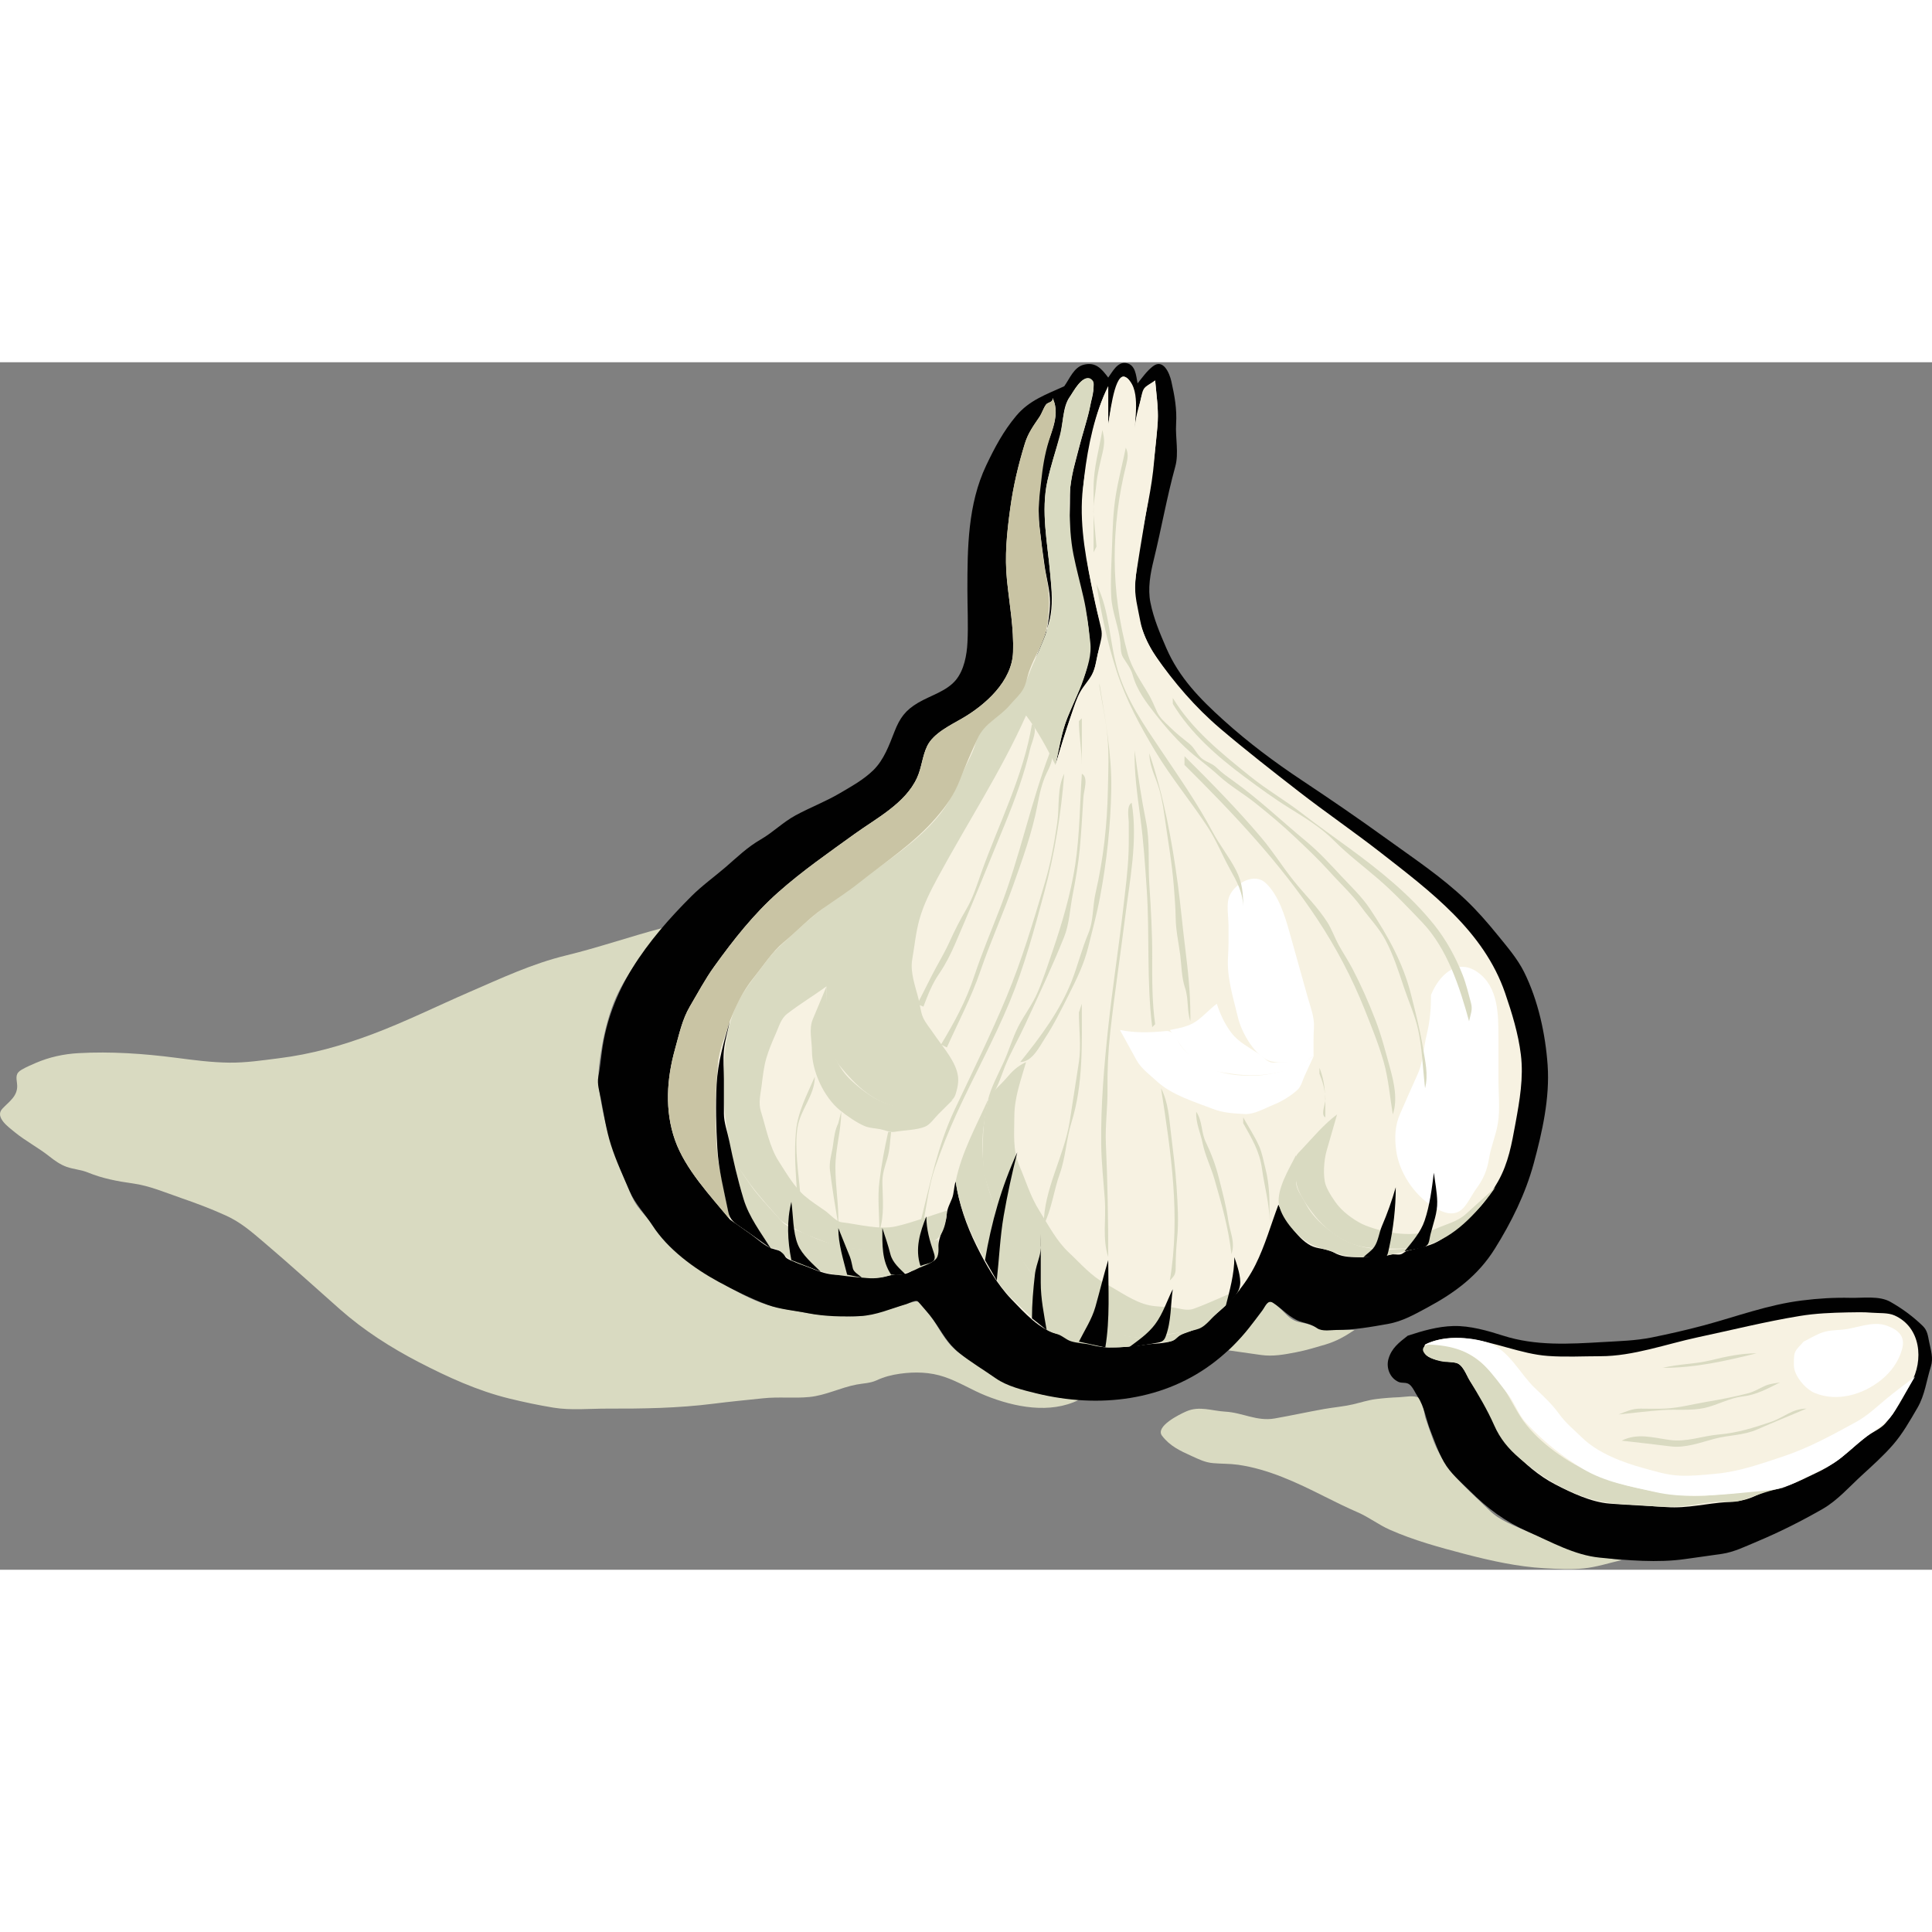 <?xml version="1.0" encoding="UTF-8"?>
<svg xmlns="http://www.w3.org/2000/svg" xmlns:xlink="http://www.w3.org/1999/xlink" width="200px" height="200px" viewBox="0 0 200 125" version="1.1">
<rect x="0" y="0" width="200" height="125" fill="#808080" stroke="none"/>
<g id="surface1">
<path style=" stroke:none;fill-rule:evenodd;fill:rgb(85.098%,85.49%,75.686%);fill-opacity:1;" d="M 111.688 107.418 C 110.043 107.234 108.406 106.992 106.805 106.586 C 105.059 106.141 103.723 105.512 102.262 104.484 C 101.047 103.629 99.699 103.055 98.629 101.988 C 97.473 100.844 96.918 99.305 95.828 98.129 C 95.605 97.887 95.18 97.145 94.773 97.227 C 94.086 97.363 93.402 97.625 92.727 97.824 C 91.125 98.289 89.621 98.859 87.93 98.766 C 86.391 98.676 84.852 98.656 83.332 98.383 C 81.664 98.086 79.766 97.809 78.207 97.133 C 75.223 95.836 72.652 94.031 70.059 92.098 C 68.898 91.234 68.27 90.246 67.414 89.113 C 66.965 88.523 66.445 87.988 66.008 87.391 C 65.461 86.645 65.16 85.758 64.801 84.91 C 63.438 81.695 62.426 78.551 61.996 75.062 C 61.832 73.695 62.094 72.105 62.324 70.754 C 62.605 69.129 63.109 67.211 63.789 65.707 C 64.957 63.129 66.863 60.82 68.562 58.57 C 65.211 59.457 61.93 60.598 58.566 61.414 C 55.086 62.262 51.883 63.77 48.605 65.188 C 45.25 66.645 41.941 68.285 38.516 69.57 C 35.355 70.754 32.238 71.633 28.871 72.051 C 27.164 72.266 25.465 72.523 23.738 72.504 C 21.895 72.484 20.066 72.242 18.238 72.004 C 14.898 71.57 11.473 71.332 8.098 71.523 C 6.578 71.609 5.102 71.934 3.703 72.535 C 3.219 72.746 2.711 72.961 2.254 73.227 C 1.578 73.613 1.688 74.016 1.766 74.707 C 1.906 75.949 0.949 76.512 0.238 77.281 C -0.562 78.148 0.871 79.168 1.52 79.699 C 2.66 80.629 3.98 81.309 5.133 82.227 C 5.676 82.656 6.246 83.062 6.91 83.297 C 7.648 83.555 8.395 83.582 9.137 83.891 C 10.594 84.492 12.188 84.793 13.746 85.008 C 15.477 85.246 17.098 85.949 18.742 86.516 C 20.312 87.055 21.871 87.645 23.383 88.332 C 24.941 89.039 26.039 90.016 27.328 91.109 C 30 93.379 32.578 95.73 35.207 98.051 C 37.672 100.227 40.461 102.008 43.379 103.52 C 46.348 105.055 49.434 106.469 52.695 107.27 C 54.207 107.641 55.762 107.969 57.293 108.219 C 59.09 108.516 61.02 108.316 62.832 108.32 C 66.543 108.332 70.168 108.277 73.855 107.812 C 75.566 107.594 77.285 107.43 79.004 107.25 C 80.602 107.078 82.199 107.273 83.789 107.117 C 85.461 106.953 87.012 106.145 88.656 105.832 C 89.352 105.699 90.082 105.695 90.734 105.395 C 91.527 105.027 92.301 104.828 93.168 104.707 C 94.723 104.492 96.285 104.531 97.777 105.039 C 99.262 105.543 100.59 106.391 102.039 106.973 C 105.031 108.172 108.695 108.898 111.684 107.414 "/>
<path style=" stroke:none;fill-rule:evenodd;fill:rgb(85.098%,85.49%,75.686%);fill-opacity:1;" d="M 140.234 100.18 C 139.398 100.18 138.555 100.148 137.719 100.191 C 136.887 100.238 136.48 100.004 135.75 99.688 C 135.191 99.441 134.547 99.457 134 99.203 C 133.453 98.953 133.062 98.473 132.641 98.066 C 132.348 97.793 132.043 97.512 131.699 97.305 C 131.199 97 130.832 97.953 130.578 98.285 C 129.516 99.695 128.43 101.047 127.176 102.289 C 128.297 102.449 129.418 102.609 130.535 102.766 C 131.789 102.945 132.965 102.719 134.195 102.48 C 135.215 102.285 136.203 101.977 137.199 101.688 C 138.375 101.332 139.199 100.855 140.23 100.172 "/>
<path style=" stroke:none;fill-rule:evenodd;fill:rgb(0.392%,0.392%,0.392%);fill-opacity:1;" d="M 110.168 2.488 C 110.723 1.719 111.164 0.508 112.191 0.254 C 113.438 -0.055 114.039 0.68 114.723 1.586 C 115.156 1.008 115.66 -0.051 116.547 0.078 C 117.57 0.227 117.602 1.398 117.762 2.188 C 118.262 1.57 118.723 0.895 119.367 0.406 C 120.418 -0.387 121.062 1.102 121.258 1.98 C 121.598 3.492 121.844 4.832 121.75 6.387 C 121.664 7.816 122.047 9.395 121.668 10.785 C 120.789 13.977 120.227 17.219 119.438 20.438 C 119.086 21.875 118.797 23.414 119.094 24.887 C 119.43 26.543 120.066 28.039 120.73 29.574 C 122.055 32.641 124.219 34.852 126.672 37.062 C 129.227 39.371 131.941 41.398 134.812 43.305 C 137.727 45.242 140.598 47.207 143.434 49.254 C 146.289 51.32 149.191 53.234 151.754 55.672 C 152.922 56.785 153.98 58 154.996 59.25 C 155.988 60.477 157.066 61.707 157.773 63.125 C 159.227 66.051 159.984 69.539 160.211 72.773 C 160.445 76.164 159.656 79.676 158.77 82.941 C 157.914 86.09 156.465 89.012 154.738 91.777 C 153 94.559 150.609 96.324 147.746 97.863 C 146.418 98.578 145.176 99.289 143.672 99.555 C 141.902 99.867 140.188 100.176 138.387 100.176 C 137.773 100.176 136.859 100.363 136.336 99.988 C 135.797 99.602 135.312 99.527 134.684 99.328 C 133.484 98.945 132.809 98.023 131.793 97.371 C 131.215 97 131 97.73 130.672 98.16 C 130.211 98.773 129.754 99.391 129.277 99.992 C 128.27 101.258 127.129 102.387 125.859 103.387 C 120.582 107.539 113.758 108.316 107.309 106.746 C 105.914 106.406 104.254 106.008 103.07 105.176 C 101.82 104.297 100.465 103.5 99.281 102.539 C 98.062 101.551 97.527 100.418 96.652 99.176 C 96.176 98.496 95.582 97.879 95.047 97.242 C 94.836 96.988 94.07 97.43 93.832 97.5 C 92.23 97.965 90.703 98.668 89.012 98.742 C 87.258 98.82 85.336 98.785 83.613 98.438 C 82.25 98.16 80.75 98.059 79.441 97.57 C 77.746 96.934 75.996 96.066 74.406 95.203 C 71.844 93.812 69.133 91.82 67.551 89.371 C 66.77 88.16 65.762 87.152 65.184 85.816 C 64.504 84.234 63.773 82.676 63.25 81.035 C 62.754 79.48 62.516 77.859 62.207 76.262 C 62.062 75.516 61.793 74.723 61.941 73.957 C 62.113 73.094 62.195 72.207 62.312 71.332 C 62.727 68.23 63.828 65.344 65.484 62.684 C 67.156 59.992 69.312 57.535 71.555 55.297 C 72.676 54.176 73.949 53.27 75.148 52.238 C 76.355 51.191 77.371 50.195 78.766 49.391 C 80.027 48.66 81.059 47.609 82.348 46.91 C 83.84 46.098 85.422 45.5 86.891 44.641 C 88.105 43.926 89.398 43.219 90.41 42.227 C 91.52 41.137 92.047 39.625 92.605 38.215 C 93.156 36.816 93.727 36.027 95.039 35.25 C 96.309 34.5 97.984 34.062 98.945 32.902 C 99.805 31.863 100.09 30.297 100.152 28.984 C 100.242 27.184 100.145 25.355 100.145 23.551 C 100.145 19.207 100.188 14.699 102.082 10.699 C 102.961 8.848 103.875 7.121 105.203 5.543 C 106.555 3.93 108.285 3.344 110.168 2.484 "/>
<path style=" stroke:none;fill-rule:evenodd;fill:rgb(96.863%,94.902%,88.627%);fill-opacity:1;" d="M 75.547 88.723 C 73.527 86.273 70.941 83.543 69.875 80.52 C 68.797 77.465 69.02 74.172 69.875 71.117 C 70.301 69.602 70.613 68.047 71.422 66.676 C 72.242 65.289 73 63.855 73.941 62.551 C 75.93 59.785 78.023 57.121 80.594 54.844 C 83.059 52.66 85.777 50.777 88.441 48.852 C 90.707 47.215 93.707 45.68 94.926 43.035 C 95.418 41.969 95.473 40.77 95.992 39.711 C 96.637 38.402 98.395 37.574 99.609 36.867 C 102.043 35.453 104.77 33.004 104.871 30.016 C 104.957 27.535 104.508 25.129 104.254 22.656 C 103.992 20.117 104.227 17.738 104.57 15.223 C 104.887 12.883 105.402 10.66 106.098 8.402 C 106.43 7.332 106.977 6.586 107.598 5.672 C 107.867 5.27 108 4.789 108.273 4.398 C 108.48 4.102 109.043 4.188 108.953 3.695 C 109.949 5.672 108.438 7.777 108.09 9.715 C 107.648 12.16 107.352 14.762 107.633 17.238 C 107.785 18.543 107.953 19.848 108.145 21.148 C 108.324 22.355 108.707 23.633 108.699 24.855 C 108.691 25.895 108.516 27.035 108.305 28.051 C 108.102 29.043 107.504 29.902 107.129 30.832 C 107.664 29.512 108.258 28.203 108.617 26.82 C 109.039 25.195 108.867 23.629 108.723 21.98 C 108.445 18.75 107.727 15.402 108.453 12.195 C 108.789 10.707 109.258 9.246 109.703 7.789 C 110.102 6.488 109.938 4.668 110.758 3.555 C 111.164 3.004 111.945 1.434 112.738 1.738 C 113.637 2.082 112.977 3.852 112.84 4.535 C 112.547 6.023 112.043 7.453 111.684 8.926 C 111.332 10.379 110.777 11.957 110.777 13.457 C 110.777 15.047 110.676 16.676 110.789 18.258 C 110.906 19.84 111.422 21.453 111.773 22.996 C 112.457 25.996 113.332 29.164 112.359 32.168 C 111.844 33.766 111.141 35.238 110.508 36.785 C 109.875 38.328 109.633 40.066 109.258 41.688 C 109.77 39.988 110.266 38.281 110.867 36.613 C 111.133 35.883 111.387 35.109 111.758 34.426 C 112.129 33.742 112.672 33.16 113.023 32.465 C 113.375 31.777 113.461 30.93 113.637 30.184 C 113.777 29.574 114.098 28.934 114.129 28.305 C 114.16 27.562 113.781 26.652 113.617 25.93 C 113.391 24.918 113.168 23.902 112.953 22.883 C 112.23 19.473 111.648 15.777 112.199 12.309 C 112.723 9.035 113.215 5.488 114.723 2.492 L 114.723 6.41 C 114.84 5.949 115.289 1.379 116.328 1.484 C 117.191 1.574 117.477 3.387 117.527 4.008 C 117.613 5.113 117.457 6.211 117.457 7.316 C 117.457 6.141 117.738 5.094 118.062 3.977 C 118.195 3.52 118.199 2.871 118.59 2.547 C 118.895 2.289 119.266 2.125 119.582 1.887 C 119.719 3.5 119.969 5.062 119.82 6.684 C 119.66 8.465 119.449 10.25 119.195 12.02 C 118.707 15.387 118.09 18.746 117.582 22.109 C 117.191 24.695 118.07 28.215 119.586 30.367 C 121.578 33.188 123.695 35.684 126.332 37.93 C 128.992 40.191 131.742 42.336 134.5 44.477 C 137.273 46.629 140.164 48.605 142.93 50.762 C 148.102 54.797 153.605 58.895 155.809 65.301 C 156.516 67.363 157.172 69.5 157.438 71.668 C 157.734 74.059 157.312 76.434 156.883 78.781 C 156.492 80.91 156.16 82.875 155.082 84.793 C 154 86.715 152.793 88.105 151.027 89.418 C 150.277 89.977 149.598 90.613 148.77 91.059 C 147.848 91.551 146.746 91.703 145.738 91.953 C 145.441 92.027 145.262 92.293 144.984 92.352 C 144.637 92.426 144.297 92.285 143.949 92.387 C 142.805 92.73 141.656 92.641 140.461 92.641 C 139.629 92.641 138.812 92.586 138.082 92.16 C 137.305 91.711 136.434 91.836 135.68 91.438 C 134.195 90.648 133.059 88.648 132.34 87.215 C 131.555 89.293 130.965 91.434 129.969 93.426 C 128.914 95.531 127.43 97.227 125.645 98.75 C 124.871 99.414 124.312 99.914 123.34 100.25 C 123 100.367 122.652 100.469 122.324 100.613 C 121.965 100.773 121.754 101.125 121.395 101.277 C 120.613 101.605 119.406 101.566 118.562 101.703 C 117.305 101.914 116.035 101.988 114.758 101.988 C 113.641 101.988 112.625 101.387 111.504 101.387 C 110.648 101.387 110.352 100.766 109.559 100.602 C 107.645 100.211 106.031 98.371 104.715 97.012 C 103.203 95.445 102.027 93.363 101.066 91.422 C 100.031 89.332 99.262 87.094 98.93 84.801 C 98.738 85.371 98.77 86.008 98.555 86.562 C 98.316 87.164 98.062 87.566 98.004 88.223 C 97.898 89.473 97.129 90.41 97.121 91.695 C 97.113 93.273 96.016 93.066 94.957 93.73 C 94.25 94.172 93.812 94.504 92.949 94.43 C 92.285 94.375 91.746 94.668 91.105 94.734 C 89.695 94.883 88.383 94.383 87.004 94.461 C 85.43 94.555 84.129 93.828 82.684 93.258 C 82.367 93.137 81.457 92.922 81.285 92.578 C 80.93 91.879 80.535 91.98 79.848 91.719 C 79.098 91.434 78.387 90.738 77.734 90.277 C 76.992 89.758 76.262 89.238 75.531 88.723 "/>
<path style=" stroke:none;fill-rule:evenodd;fill:rgb(85.098%,85.49%,75.686%);fill-opacity:1;" d="M 154.812 85.406 C 153.184 87.672 150.98 90.242 148.254 91.223 C 146.812 91.742 145.266 91.77 143.754 91.754 C 142.098 91.738 140.625 91.695 139.133 90.895 C 137.855 90.211 136.754 89.223 135.887 88.07 C 135.105 87.031 134.066 85.598 134.148 84.258 C 134.176 83.777 134.102 83.309 134.082 82.828 C 134.055 82.145 134.277 81.984 134.75 81.488 C 135.93 80.238 137.023 78.902 138.414 77.867 L 137.324 81.648 C 137.059 82.578 136.918 84.281 137.25 85.203 C 137.484 85.859 138.141 86.863 138.598 87.391 C 139.262 88.156 140.434 89 141.379 89.371 C 143.484 90.188 146.469 90.68 148.617 89.711 C 149.652 89.242 150.855 88.977 151.719 88.199 C 152.754 87.266 153.785 86.332 154.816 85.402 "/>
<path style=" stroke:none;fill-rule:evenodd;fill:rgb(85.098%,85.49%,75.686%);fill-opacity:1;" d="M 128.391 95.957 C 126.781 96.617 125.18 97.402 123.547 97.988 C 122.82 98.25 122 97.895 121.266 97.832 C 120.504 97.77 119.734 97.777 118.98 97.625 C 117.41 97.305 115.84 96.129 114.434 95.383 C 112.969 94.605 111.859 93.293 110.66 92.172 C 109.367 90.965 108.539 89.332 107.605 87.852 C 106.648 86.328 106.219 84.797 105.52 83.168 C 104.816 81.539 105.004 79.852 105.004 78.102 C 105.004 76.105 105.676 74.336 106.219 72.441 C 105.242 72.926 104.809 73.367 104.102 74.195 C 103.48 74.922 102.426 75.707 102.203 76.676 C 101.738 78.73 101.695 80.809 101.77 82.902 C 101.809 83.992 102.113 84.934 102.457 85.961 C 102.859 87.156 103.172 88.445 103.727 89.582 C 104.68 91.516 106.031 93.285 107.289 95.027 C 107.828 95.773 108.305 96.605 109.035 97.195 C 109.848 97.848 110.781 98.441 111.66 99.004 C 113.379 100.109 115.801 100.84 117.844 100.973 C 118.926 101.047 120.023 100.762 121.086 100.586 C 122.051 100.426 123.16 100.387 124.086 100.055 C 124.922 99.754 125.551 98.723 126.258 98.191 C 127.121 97.527 127.688 96.773 128.387 95.949 "/>
<path style=" stroke:none;fill-rule:evenodd;fill:rgb(85.098%,85.49%,75.686%);fill-opacity:1;" d="M 107.133 30.832 C 106.488 32.105 106.234 33.508 105.281 34.59 C 104.191 35.828 102.906 36.832 101.742 37.992 C 101.25 38.48 101.102 39.141 100.891 39.77 C 100.656 40.469 100.305 41.121 99.984 41.785 C 99.266 43.258 98.742 44.754 97.797 46.113 C 95.926 48.801 93.016 50.82 90.387 52.715 C 87.695 54.652 84.926 56.547 82.504 58.816 C 81.387 59.863 80.25 60.754 79.344 61.996 C 78.43 63.246 77.414 64.43 76.648 65.785 C 74.949 68.785 74.902 72.227 74.926 75.582 C 74.941 77.332 75.145 78.883 75.488 80.594 C 75.605 81.188 75.363 81.926 75.719 82.441 C 76.133 83.039 76.617 83.578 77.023 84.184 C 77.926 85.523 78.938 86.707 80.016 87.91 C 80.488 88.438 80.777 88.891 81.422 89.23 C 82.238 89.66 83.035 90.148 83.902 90.473 C 85.191 90.957 86.625 91.641 88.012 91.738 C 89.527 91.844 91.242 92.199 92.75 92.004 C 94.023 91.84 95.305 91.324 96.547 91 C 97.652 90.707 98.02 88.797 98.02 87.816 C 96.297 88.355 94.566 89.023 92.809 89.438 C 91.047 89.852 88.875 89.23 87.098 89.023 C 86.586 88.965 85.852 88.148 85.445 87.859 C 84.73 87.352 83.973 86.879 83.312 86.312 C 82.219 85.375 81.395 83.93 80.621 82.73 C 79.648 81.219 79.301 79.242 78.766 77.543 C 78.492 76.672 78.727 75.809 78.84 74.918 C 78.961 73.949 79.059 72.984 79.332 72.039 C 79.59 71.164 79.945 70.324 80.316 69.488 C 80.629 68.785 80.844 67.949 81.477 67.457 C 82.777 66.445 84.23 65.574 85.566 64.602 C 85.566 66.121 85.371 67.789 85.633 69.289 C 85.832 70.434 86.215 71.973 86.965 72.879 C 88.699 74.965 90.426 76.648 93.203 77.172 C 94.398 77.398 95.629 77.25 96.805 76.965 C 97.656 76.754 98.625 76.723 98.922 75.773 C 99.191 74.902 99.316 74.207 99.039 73.328 C 98.613 71.977 97.414 70.633 96.625 69.461 C 96.27 68.93 95.789 68.383 95.535 67.789 C 95.301 67.234 95.25 66.582 95.109 66 C 94.789 64.695 94.191 63.168 94.434 61.82 C 94.676 60.441 94.793 59.082 95.168 57.719 C 95.59 56.176 96.32 54.742 97.078 53.34 C 100.121 47.715 103.602 42.41 106.219 36.562 C 107.422 38.152 108.363 39.914 109.258 41.688 C 109.605 40.18 109.844 38.582 110.363 37.125 C 110.887 35.66 111.672 34.312 112.156 32.828 C 112.594 31.5 113.031 30.328 112.859 28.914 C 112.68 27.402 112.516 25.887 112.176 24.398 C 111.836 22.898 111.426 21.418 111.125 19.91 C 110.812 18.344 110.758 16.785 110.691 15.191 C 110.566 12.148 111.703 8.832 112.523 5.922 C 112.703 5.285 112.859 4.652 112.957 3.996 C 113.02 3.59 113.391 2.258 113.133 1.926 C 112.273 0.801 110.984 3.207 110.633 3.82 C 110.039 4.859 110.035 6.363 109.73 7.516 C 109.312 9.117 108.781 10.695 108.422 12.312 C 107.738 15.402 108.438 18.668 108.707 21.777 C 108.848 23.402 109.098 25.02 108.703 26.625 C 108.355 28.078 107.699 29.438 107.141 30.828 "/>
<path style=" stroke:none;fill-rule:evenodd;fill:rgb(100%,100%,100%);fill-opacity:1;" d="M 135.984 71.84 C 134.949 72.25 133.949 72.441 132.836 72.441 C 132.469 72.441 132.109 72.523 131.738 72.504 C 131.23 72.477 130.828 71.965 130.438 71.688 C 129.395 70.957 128.246 70.441 127.457 69.398 C 126.77 68.488 126.32 67.488 125.961 66.41 C 125.211 66.969 124.602 67.688 123.836 68.219 C 123.027 68.781 122.047 68.938 121.102 69.125 C 121.914 70.336 122.867 71.711 124.035 72.613 C 125.02 73.375 126.391 73.492 127.582 73.66 C 129.168 73.887 130.582 73.875 132.148 73.551 C 132.824 73.41 133.527 73.332 134.16 73.043 C 134.832 72.742 135.379 72.242 135.988 71.844 "/>
<path style=" stroke:none;fill-rule:evenodd;fill:rgb(85.098%,85.49%,75.686%);fill-opacity:1;" d="M 134.16 82.09 C 133.492 83.418 132.062 85.723 132.418 87.301 C 132.746 88.781 134.387 90.637 135.711 91.312 C 136.488 91.711 137.418 91.871 138.238 92.191 C 139.223 92.574 140.23 92.664 141.285 92.656 C 143.637 92.641 145.574 91.996 147.828 91.438 C 144.781 91.941 141.262 92.316 138.547 90.52 C 137.191 89.625 135.887 88.531 135.145 87.062 C 134.789 86.355 134.16 85.648 134.16 84.82 C 134.164 83.906 134.164 82.996 134.164 82.09 "/>
<path style=" stroke:none;fill-rule:evenodd;fill:rgb(85.098%,85.49%,75.686%);fill-opacity:1;" d="M 98.93 84.805 C 99.359 87.773 100.574 90.52 102.062 93.105 C 102.812 94.414 103.496 95.676 104.574 96.75 C 105.66 97.828 106.758 98.891 107.945 99.859 C 108.391 100.219 108.805 100.441 109.363 100.582 C 109.949 100.73 110.312 101.164 110.859 101.344 C 111.523 101.559 112.324 101.551 113.016 101.738 C 113.797 101.945 114.527 101.996 115.332 101.984 C 116.941 101.969 118.469 101.66 120.059 101.465 C 120.715 101.383 121.32 101.523 121.801 101.012 C 122.227 100.562 122.984 100.449 123.531 100.18 C 121.934 100.445 120.312 100.82 118.695 100.953 C 117.344 101.066 115.859 100.602 114.543 100.316 C 112.941 99.969 111.605 98.859 110.25 97.992 C 108.848 97.098 108.098 96.164 107.141 94.832 C 106.18 93.496 105.305 92.141 104.422 90.754 C 103.461 89.242 102.996 87.562 102.43 85.879 C 101.875 84.23 101.734 82.812 101.703 81.086 C 101.668 79.434 102.02 77.98 102.27 76.359 C 101.035 79.117 99.531 81.816 98.93 84.805 "/>
<path style=" stroke:none;fill-rule:evenodd;fill:rgb(85.098%,85.49%,75.686%);fill-opacity:1;" d="M 79.797 91.738 C 78.805 90.16 77.586 88.641 77.043 86.836 C 76.449 84.879 75.949 82.891 75.547 80.883 C 75.547 81.922 75.629 82.203 76.262 83.086 C 76.961 84.059 77.578 85.098 78.336 86.023 C 79.18 87.055 80.113 88.02 81 89.012 C 81.551 89.625 82.941 89.98 83.672 90.344 C 85.699 91.352 88.035 91.797 90.277 91.906 C 92.68 92.02 94.789 91.41 97.109 90.832 C 97.109 91.406 97.246 92.016 97.043 92.574 C 96.809 93.223 95.535 93.531 94.961 93.84 C 94.008 94.359 93.199 94.25 92.199 94.52 C 91.336 94.75 90.676 94.887 89.762 94.805 C 87.879 94.645 85.945 94.512 84.176 93.844 C 83.293 93.508 82.172 93.262 81.445 92.629 C 80.918 92.172 80.555 91.66 79.789 91.73 "/>
<path style=" stroke:none;fill-rule:evenodd;fill:rgb(78.824%,76.863%,64.314%);fill-opacity:1;" d="M 75.547 68.219 C 75.117 69.715 74.41 71.168 74.312 72.738 C 74.199 74.559 74 76.34 74.074 78.164 C 74.145 79.914 74.117 81.633 74.465 83.352 C 74.824 85.141 75.184 86.934 75.547 88.723 C 73.527 86.273 70.941 83.543 69.875 80.52 C 68.797 77.465 69.02 74.172 69.875 71.117 C 70.301 69.598 70.613 68.047 71.422 66.676 C 72.242 65.289 73 63.855 73.941 62.547 C 75.93 59.785 78.023 57.121 80.594 54.844 C 83.059 52.66 85.777 50.777 88.441 48.852 C 90.707 47.215 93.707 45.68 94.926 43.031 C 95.418 41.969 95.473 40.766 95.992 39.711 C 96.637 38.402 98.395 37.57 99.609 36.867 C 102.043 35.453 104.77 33.004 104.871 30.012 C 104.961 27.492 104.5 25.047 104.238 22.535 C 103.977 19.984 104.238 17.602 104.582 15.078 C 104.895 12.789 105.418 10.609 106.098 8.402 C 106.43 7.332 106.977 6.586 107.598 5.668 C 107.867 5.27 108 4.785 108.273 4.398 C 108.48 4.102 109.043 4.184 108.953 3.695 C 109.582 4.945 109.168 6.359 108.75 7.605 C 108.262 9.039 108.004 10.371 107.836 11.875 C 107.645 13.586 107.375 15.25 107.594 16.969 C 107.828 18.816 107.984 20.652 108.359 22.48 C 108.688 24.082 108.648 25.742 108.379 27.352 C 108.094 29.031 107.051 30.469 106.512 32.066 C 106.316 32.66 106.23 33.301 105.914 33.848 C 105.559 34.469 104.996 34.945 104.539 35.488 C 103.5 36.723 101.934 37.375 101.227 38.891 C 100.57 40.293 99.949 41.754 99.387 43.195 C 98.766 44.793 97.992 45.887 96.875 47.18 C 94.609 49.805 91.645 51.73 88.949 53.875 C 87.738 54.84 86.457 55.652 85.195 56.543 C 83.73 57.578 82.504 58.898 81.133 60.035 C 79.91 61.051 79 62.5 78.004 63.734 C 76.887 65.121 76.211 66.566 75.551 68.215 "/>
<path style=" stroke:none;fill-rule:evenodd;fill:rgb(85.098%,85.49%,75.686%);fill-opacity:1;" d="M 98.629 76.359 C 96.609 77.027 94.719 77.414 92.598 76.969 C 90.871 76.605 89.363 75.512 88.102 74.328 C 85.438 71.824 85.566 67.957 85.566 64.602 C 85.09 65.738 84.617 66.871 84.141 68.008 C 83.715 69.02 84.051 70.215 84.051 71.27 C 84.051 73.398 85.285 76.082 86.957 77.438 C 87.656 78.004 88.691 78.734 89.516 79.074 C 90.031 79.289 90.602 79.289 91.145 79.398 C 91.621 79.492 92.129 79.754 92.625 79.664 C 93.59 79.492 94.867 79.5 95.773 79.129 C 96.273 78.926 96.758 78.219 97.133 77.844 C 97.629 77.344 98.125 76.852 98.625 76.359 "/>
<path style=" stroke:none;fill-rule:evenodd;fill:rgb(100%,100%,100%);fill-opacity:1;" d="M 135.984 71.84 C 135.133 72.398 134.449 72.973 133.441 73.223 C 132.32 73.5 131.176 73.801 130.02 73.855 C 128.074 73.945 125.938 73.629 124.27 72.613 C 123.48 72.129 122.816 71.484 122.246 70.758 C 121.805 70.195 121.512 69.16 120.73 69.234 C 119.078 69.391 117.594 69.453 115.938 69.125 C 116.508 70.16 117.078 71.195 117.645 72.23 C 118.141 73.129 119.023 73.754 119.762 74.438 C 121.305 75.863 123.668 76.562 125.605 77.309 C 126.664 77.715 127.676 77.754 128.797 77.824 C 129.844 77.891 130.898 77.234 131.859 76.855 C 132.672 76.531 133.715 75.898 134.352 75.285 C 134.695 74.949 134.855 74.301 135.051 73.875 C 135.367 73.188 135.68 72.508 135.992 71.832 "/>
<path style=" stroke:none;fill-rule:evenodd;fill:rgb(96.863%,94.902%,88.627%);fill-opacity:1;" d="M 121.406 32.941 C 120.059 31.031 118.469 29.113 118.035 26.758 C 117.789 25.406 117.418 24.18 117.527 22.789 C 117.641 21.395 117.805 20.039 118.051 18.66 C 118.555 15.863 119.25 13.031 119.477 10.195 C 119.586 8.852 119.75 7.504 119.84 6.16 C 119.938 4.746 119.699 3.293 119.582 1.887 C 118.668 2.566 118.301 2.758 118.07 3.91 C 117.844 5.074 117.457 6.102 117.457 7.312 C 117.457 5.797 118.172 2.469 116.457 1.527 C 115.496 1 114.789 6.152 114.723 6.41 L 114.723 2.488 C 113.332 5.254 112.621 8.699 112.254 11.75 C 111.824 15.336 112.219 18.996 112.879 22.527 C 113.195 24.219 113.586 25.887 113.984 27.562 C 114.16 28.305 113.949 28.836 113.781 29.559 C 113.57 30.461 113.473 31.516 113.031 32.34 C 112.691 32.965 112.184 33.48 111.836 34.102 C 111.426 34.832 111.18 35.645 110.918 36.438 C 110.34 38.176 109.785 39.93 109.258 41.688 C 110.41 41.688 111.605 41.922 112.738 41.609 C 113.992 41.266 115.188 40.465 116.219 39.699 C 118.539 37.969 119.742 35.246 121.402 32.941 "/>
<path style=" stroke:none;fill-rule:evenodd;fill:rgb(100%,100%,100%);fill-opacity:1;" d="M 135.984 71.84 C 135.27 72.121 134.793 72.441 134 72.441 C 133.051 72.441 131.914 72.625 131.047 72.156 C 129.703 71.434 128.5 69.289 128.16 67.855 C 127.664 65.758 126.98 63.703 127.125 61.531 C 127.199 60.457 127.176 59.379 127.176 58.305 C 127.176 57.41 126.91 56.051 127.285 55.223 C 127.867 53.93 129.832 52.812 131.008 53.895 C 132.379 55.16 133.039 57.395 133.52 59.117 C 134.137 61.316 134.75 63.516 135.367 65.711 C 135.656 66.746 136.086 67.797 136.02 68.883 C 135.953 69.863 135.98 70.852 135.98 71.84 "/>
<path style=" stroke:none;fill-rule:evenodd;fill:rgb(100%,100%,100%);fill-opacity:1;" d="M 148.133 65.508 C 148.914 63.566 150.742 61.598 152.949 63.133 C 155.125 64.648 155.117 67.559 155.117 69.914 L 155.117 74.246 C 155.117 75.73 155.301 77.344 155.055 78.812 C 154.855 80.031 154.348 81.172 154.148 82.395 C 153.938 83.695 153.574 84.535 152.793 85.598 C 152.332 86.227 151.871 87.277 151.254 87.762 C 150.32 88.496 149.137 87.914 148.309 87.391 C 146.359 86.16 144.82 83.84 144.527 81.551 C 144.355 80.219 144.406 78.984 144.957 77.754 C 145.559 76.402 146.141 75.039 146.758 73.691 C 147.34 72.418 147.359 70.949 147.691 69.605 C 148.035 68.211 148.137 66.934 148.137 65.504 "/>
<path style=" stroke:none;fill-rule:evenodd;fill:rgb(85.098%,85.49%,75.686%);fill-opacity:1;" d="M 95.59 66.711 C 96.051 65.496 96.484 64.367 97.227 63.285 C 97.895 62.309 98.426 61.254 98.891 60.172 C 100.07 57.438 101.215 54.695 102.332 51.934 C 103.41 49.27 104.574 46.633 105.508 43.914 C 105.953 42.613 106.348 41.297 106.656 39.957 C 106.781 39.414 107.535 37.832 106.828 37.469 C 105.922 42.867 103.422 47.719 101.586 52.828 C 101.125 54.117 100.742 55.402 100.047 56.598 C 99.387 57.719 98.82 58.832 98.285 60.02 C 97.734 61.234 97.023 62.379 96.418 63.57 C 96.113 64.164 95.816 64.762 95.516 65.355 C 95.395 65.59 95.277 65.824 95.16 66.059 C 94.902 66.582 95.145 66.484 95.598 66.711 "/>
<path style=" stroke:none;fill-rule:evenodd;fill:rgb(85.098%,85.49%,75.686%);fill-opacity:1;" d="M 91.945 79.676 C 91.566 81.363 91.254 83.062 91.039 84.777 C 90.824 86.488 91.035 88.215 91.035 89.93 C 91.574 88.324 91.371 86.598 91.344 84.938 C 91.324 84.051 91.594 83.285 91.848 82.445 C 92.121 81.543 92.133 80.605 92.25 79.676 L 91.941 79.676 "/>
<path style=" stroke:none;fill-rule:evenodd;fill:rgb(85.098%,85.49%,75.686%);fill-opacity:1;" d="M 95.59 89.023 C 95.941 87.16 96.164 85.203 96.781 83.406 C 97.449 81.469 98.215 79.555 99.066 77.695 C 100.82 73.871 102.863 70.195 104.48 66.309 C 106.027 62.602 107.078 58.695 108.117 54.824 C 109.184 50.844 109.852 46.688 110.168 42.594 C 109.406 44.102 109.688 46.023 109.449 47.656 C 109.145 49.75 108.773 51.828 108.168 53.863 C 106.973 57.871 105.805 61.832 104.195 65.695 C 102.547 69.652 100.664 73.465 98.84 77.336 C 97.059 81.117 96.301 85.004 95.285 89.023 C 95.387 89.027 95.488 89.027 95.59 89.027 "/>
<path style=" stroke:none;fill-rule:evenodd;fill:rgb(85.098%,85.49%,75.686%);fill-opacity:1;" d="M 111.992 42.594 C 111.781 45.723 111.777 48.957 111.301 52.059 C 110.848 55 109.953 58.047 108.996 60.863 C 108.5 62.316 108.02 63.812 107.414 65.223 C 106.883 66.473 106.027 67.566 105.41 68.773 C 104.797 69.988 104.434 71.293 103.867 72.527 C 103.293 73.789 102.613 75.012 102.273 76.359 C 103.223 75.418 103.551 74.094 104.035 72.895 C 104.617 71.449 105.43 70.062 106.086 68.645 C 107.488 65.605 108.902 62.625 110.152 59.512 C 110.699 58.164 110.762 56.555 111.043 55.133 C 111.355 53.527 111.633 51.918 111.785 50.289 C 111.953 48.523 112.035 46.75 112.156 44.98 C 112.191 44.398 112.707 42.953 111.988 42.598 "/>
<path style=" stroke:none;fill-rule:evenodd;fill:rgb(85.098%,85.49%,75.686%);fill-opacity:1;" d="M 113.812 33.547 C 114.086 35.254 114.461 36.945 114.633 38.664 C 114.816 40.504 114.727 42.375 114.688 44.219 C 114.613 47.898 114.234 51.359 113.41 54.949 C 113.09 56.348 113.215 57.812 112.656 59.145 C 111.988 60.738 111.582 62.41 110.957 64.016 C 109.738 67.129 107.699 69.852 105.613 72.441 C 106.844 72.441 107.594 70.867 108.164 69.996 C 109.113 68.547 109.871 67.004 110.648 65.457 C 111.461 63.84 112.203 62.336 112.645 60.578 C 113.082 58.824 113.551 57.098 113.883 55.32 C 114.574 51.656 114.969 47.949 115.039 44.219 C 115.105 40.523 114.391 36.879 113.812 33.242 C 113.809 33.344 113.809 33.445 113.809 33.543 "/>
<path style=" stroke:none;fill-rule:evenodd;fill:rgb(85.098%,85.49%,75.686%);fill-opacity:1;" d="M 111.688 67.316 C 111.688 69.047 111.941 70.793 111.676 72.516 C 111.363 74.523 111.051 76.535 110.742 78.547 C 110.176 82.18 108.043 85.586 108.043 89.324 C 108.887 87.652 109.078 85.758 109.707 84.012 C 110.324 82.285 110.375 80.445 110.918 78.691 C 112.16 74.68 111.988 70.559 111.988 66.41 L 111.688 67.316 "/>
<path style=" stroke:none;fill-rule:evenodd;fill:rgb(85.098%,85.49%,75.686%);fill-opacity:1;" d="M 114.723 92.641 C 114.723 88.715 114.66 84.824 114.48 80.906 C 114.395 79.039 114.668 77.168 114.648 75.297 C 114.625 73.273 114.715 71.316 114.938 69.305 C 115.371 65.398 115.965 61.512 116.453 57.609 C 116.934 53.734 117.809 49.5 117.152 45.609 C 116.586 45.91 116.848 47.152 116.848 47.648 C 116.848 48.652 116.863 49.656 116.832 50.66 C 116.762 52.641 116.492 54.625 116.27 56.59 C 115.801 60.656 115.168 64.699 114.73 68.77 C 114.297 72.801 113.949 76.863 113.996 80.918 C 114.016 82.855 114.234 84.758 114.371 86.684 C 114.52 88.652 114.09 90.734 114.73 92.645 "/>
<path style=" stroke:none;fill-rule:evenodd;fill:rgb(85.098%,85.49%,75.686%);fill-opacity:1;" d="M 119.582 68.523 C 119.25 66.203 119.273 63.859 119.277 61.523 C 119.285 59.043 119.145 56.574 118.98 54.102 C 118.832 51.906 119.066 49.68 118.629 47.508 C 118.141 45.082 117.785 42.633 117.457 40.18 C 117.406 42.52 117.738 44.844 118.051 47.156 C 118.383 49.629 118.543 52.117 118.711 54.605 C 119.027 59.34 118.684 64.105 119.277 68.824 C 119.387 68.727 119.488 68.625 119.582 68.52 "/>
<path style=" stroke:none;fill-rule:evenodd;fill:rgb(85.098%,85.49%,75.686%);fill-opacity:1;" d="M 120.191 75.156 C 121.215 81.777 122.223 88.363 121.102 95.055 C 121.664 94.496 121.707 94.363 121.707 93.531 C 121.707 92.594 121.758 91.68 121.852 90.75 C 122.039 88.941 121.91 87.145 121.797 85.336 C 121.676 83.492 121.438 81.668 121.219 79.832 C 121.02 78.188 120.945 76.645 120.191 75.152 "/>
<path style=" stroke:none;fill-rule:evenodd;fill:rgb(85.098%,85.49%,75.686%);fill-opacity:1;" d="M 123.836 77.566 C 123.754 78.699 124.277 79.77 124.496 80.855 C 124.754 82.125 125.355 83.301 125.711 84.539 C 126.465 87.152 127.176 89.637 127.48 92.34 C 127.902 91.074 127.324 90.066 127.145 88.805 C 126.93 87.32 126.535 85.863 126.168 84.41 C 125.844 83.133 125.406 81.945 124.836 80.758 C 124.312 79.68 124.512 78.594 123.828 77.574 "/>
<path style=" stroke:none;fill-rule:evenodd;fill:rgb(85.098%,85.49%,75.686%);fill-opacity:1;" d="M 123.227 67.617 C 123.227 65.324 122.992 63.043 122.707 60.77 C 122.426 58.547 122.234 56.328 121.938 54.105 C 121.312 49.445 120.477 44.953 118.977 40.48 C 118.977 41.484 119.371 42.438 119.723 43.359 C 120.148 44.484 120.363 45.621 120.527 46.809 C 120.867 49.293 121.32 51.762 121.516 54.266 C 121.602 55.363 121.688 56.461 121.707 57.559 C 121.727 58.867 122.016 60.102 122.18 61.391 C 122.32 62.52 122.312 63.691 122.68 64.781 C 123.055 65.895 122.855 67.105 123.227 68.219 C 123.23 68.023 123.23 67.82 123.23 67.621 "/>
<path style=" stroke:none;fill-rule:evenodd;fill:rgb(85.098%,85.49%,75.686%);fill-opacity:1;" d="M 113.508 22.992 C 114.027 26.086 114.621 29.016 115.602 32.004 C 116.578 34.984 118.008 37.629 119.621 40.312 C 121.27 43.059 123.316 45.5 125.059 48.18 C 125.945 49.543 126.531 51.043 127.316 52.457 C 128.039 53.754 128.695 54.934 128.695 56.461 C 128.695 54.988 128.621 53.875 127.934 52.547 C 127.223 51.172 126.25 49.977 125.527 48.617 C 123.961 45.664 122.027 42.914 120.164 40.137 C 118.383 37.484 116.641 34.992 115.711 31.902 C 114.828 28.973 114.906 25.762 113.512 22.996 "/>
<path style=" stroke:none;fill-rule:evenodd;fill:rgb(85.098%,85.49%,75.686%);fill-opacity:1;" d="M 128.695 78.773 C 129.578 80.352 130.391 81.668 130.637 83.473 C 130.891 85.336 131.426 87.125 131.426 89.023 C 131.426 87.109 131.477 85.293 130.988 83.426 C 130.789 82.664 130.664 81.871 130.344 81.148 C 129.887 80.121 129.242 79.148 128.695 78.172 L 128.695 78.773 "/>
<path style=" stroke:none;fill-rule:evenodd;fill:rgb(85.098%,85.49%,75.686%);fill-opacity:1;" d="M 136.59 73.648 C 136.941 74.52 137.145 75.273 137.211 76.211 C 137.246 76.723 136.66 77.895 137.199 78.172 C 137.199 76.348 137.281 74.758 136.59 73.043 L 136.59 73.648 "/>
<path style=" stroke:none;fill-rule:evenodd;fill:rgb(85.098%,85.49%,75.686%);fill-opacity:1;" d="M 122.621 41.688 C 127.598 46.629 132.469 51.762 136.348 57.621 C 138.309 60.586 139.961 63.719 141.277 67.02 C 141.98 68.785 142.719 70.594 143.238 72.426 C 143.742 74.203 143.879 76.051 144.184 77.867 C 144.703 76.316 144.312 74.59 143.895 73.059 C 143.434 71.383 143 69.672 142.371 68.051 C 141.68 66.262 140.891 64.469 140 62.77 C 139.562 61.934 139.035 61.152 138.582 60.328 C 138.156 59.551 137.871 58.703 137.395 57.953 C 136.406 56.402 135.027 55.066 133.883 53.629 C 132.734 52.18 131.758 50.617 130.562 49.203 C 128.078 46.266 125.352 43.492 122.621 40.781 C 122.617 41.082 122.617 41.383 122.617 41.684 "/>
<path style=" stroke:none;fill-rule:evenodd;fill:rgb(85.098%,85.49%,75.686%);fill-opacity:1;" d="M 116.547 8.82 C 116.219 10.438 115.797 12.035 115.523 13.66 C 115.219 15.473 115.18 17.324 115.113 19.16 C 115.055 20.863 114.941 22.605 115.039 24.309 C 115.129 25.91 115.816 27.406 115.973 28.988 C 116.027 29.492 115.988 30.109 116.262 30.559 C 116.625 31.16 117.062 31.672 117.25 32.359 C 117.688 33.957 118.641 35.199 119.66 36.5 C 120.586 37.684 121.578 38.824 122.676 39.859 C 123.789 40.91 125.055 41.766 126.172 42.801 C 127.309 43.848 128.754 44.672 129.969 45.648 C 131.379 46.777 132.758 47.926 134.07 49.172 C 135.277 50.312 136.5 51.469 137.613 52.703 C 138.695 53.914 139.996 55.105 140.941 56.418 C 141.766 57.562 142.777 58.582 143.438 59.84 C 144.23 61.344 144.793 63.086 145.328 64.695 C 145.816 66.156 146.473 67.594 146.805 69.098 C 147.207 70.918 147.27 72.859 147.473 74.711 C 147.492 74.859 147.508 75.004 147.523 75.152 C 147.887 73.711 147.527 72.32 147.289 70.891 C 146.984 69.031 146.516 67.227 146.055 65.402 C 145.242 62.18 143.66 59.363 141.832 56.605 C 140.98 55.324 139.867 54.289 138.824 53.168 C 137.664 51.922 136.508 50.664 135.191 49.574 C 132.695 47.512 130.352 45.266 127.707 43.367 C 127.09 42.922 126.488 42.512 125.945 41.973 C 125.496 41.527 124.973 41.43 124.48 41.07 C 123.926 40.668 123.676 39.934 123.129 39.5 C 122.41 38.926 121.719 38.383 121.066 37.73 C 120.578 37.25 120.062 36.824 119.773 36.195 C 119.504 35.605 119.273 35.016 118.949 34.449 C 118.121 33.008 117.176 31.758 116.73 30.137 C 114.957 23.703 114.977 17.016 116.602 10.551 C 116.746 9.945 116.832 9.418 116.535 8.832 "/>
<path style=" stroke:none;fill-rule:evenodd;fill:rgb(85.098%,85.49%,75.686%);fill-opacity:1;" d="M 121.406 35.355 C 123.262 38.43 126.012 40.816 128.871 42.945 C 130.371 44.059 131.887 45.168 133.473 46.152 C 135.109 47.168 136.738 48.148 138.102 49.523 C 139.527 50.957 141.086 52.125 142.613 53.438 C 144.234 54.828 145.758 56.441 147.23 57.984 C 149.828 60.707 151.105 64.68 152.078 68.219 C 152.219 67.523 152.477 67.047 152.277 66.332 C 152.012 65.363 151.785 64.375 151.418 63.438 C 150.699 61.605 149.723 59.816 148.492 58.27 C 145.996 55.141 142.832 52.605 139.609 50.254 C 138.004 49.078 136.375 47.93 134.797 46.707 C 133.055 45.359 131.133 44.254 129.422 42.871 C 126.469 40.496 123.383 38.023 121.406 34.75 C 121.41 34.953 121.41 35.152 121.41 35.355 "/>
<path style=" stroke:none;fill-rule:evenodd;fill:rgb(85.098%,85.49%,75.686%);fill-opacity:1;" d="M 108.648 40.48 C 106.68 45.695 105.574 51.191 103.57 56.391 C 102.652 58.77 101.664 61.105 100.859 63.527 C 100.008 66.105 98.812 68.312 97.41 70.633 L 98.02 70.934 C 99.203 68.289 100.539 65.793 101.48 63.047 C 102.508 60.055 103.809 57.176 104.867 54.199 C 105.836 51.484 106.859 48.672 107.395 45.836 C 107.613 44.691 107.848 43.582 108.352 42.523 C 108.539 42.129 109.289 40.797 108.656 40.48 "/>
<path style=" stroke:none;fill-rule:evenodd;fill:rgb(85.098%,85.49%,75.686%);fill-opacity:1;" d="M 86.781 78.773 C 86.434 79.465 86.34 80.234 86.242 80.992 C 86.133 81.855 85.805 82.758 85.914 83.633 C 86.152 85.539 86.465 87.434 86.781 89.324 C 86.848 87.32 86.48 85.332 86.48 83.332 C 86.48 81.391 87.086 79.508 87.086 77.566 C 86.98 77.973 86.879 78.375 86.777 78.777 "/>
<path style=" stroke:none;fill-rule:evenodd;fill:rgb(85.098%,85.49%,75.686%);fill-opacity:1;" d="M 82.836 86.008 C 82.656 83.863 82.242 81.406 82.551 79.266 C 82.82 77.395 84.352 75.906 84.352 73.949 C 83.566 75.773 82.605 77.547 82.406 79.543 C 82.18 81.805 82.391 84.051 82.531 86.312 C 82.641 86.219 82.742 86.117 82.836 86.008 "/>
<path style=" stroke:none;fill-rule:evenodd;fill:rgb(85.098%,85.49%,75.686%);fill-opacity:1;" d="M 111.688 37.164 C 111.688 38.676 111.992 40.172 111.992 41.688 L 111.992 36.863 C 111.875 36.953 111.777 37.051 111.688 37.16 "/>
<path style=" stroke:none;fill-rule:evenodd;fill:rgb(85.098%,85.49%,75.686%);fill-opacity:1;" d="M 113.508 19.074 C 113.41 17.992 113.312 16.91 113.211 15.828 C 113.117 14.781 113.391 13.742 113.484 12.707 C 113.586 11.586 113.879 10.469 114.133 9.375 C 114.352 8.414 114.355 7.953 114.117 7.012 C 113.781 9.012 113.207 10.926 113.207 12.973 L 113.207 19.676 C 113.309 19.477 113.406 19.273 113.508 19.074 "/>
<path style=" stroke:none;fill-rule:evenodd;fill:rgb(0.392%,0.392%,0.392%);fill-opacity:1;" d="M 145.398 92.039 C 146.191 91.055 147.066 90.07 147.477 88.855 C 148.008 87.281 148.227 85.539 148.434 83.898 C 148.559 84.895 148.758 85.883 148.781 86.887 C 148.805 88.07 148.379 89.105 148.094 90.238 C 147.895 91.043 148.016 91.465 147.184 91.676 C 146.59 91.82 145.984 91.887 145.398 92.035 "/>
<path style=" stroke:none;fill-rule:evenodd;fill:rgb(0.392%,0.392%,0.392%);fill-opacity:1;" d="M 141.145 92.641 C 141.512 92.277 141.98 92 142.273 91.562 C 142.68 90.965 142.766 90.098 143.051 89.434 C 143.617 88.121 144.094 86.777 144.488 85.406 C 144.488 87.543 144.242 89.66 143.785 91.75 C 143.586 92.668 143.594 92.695 142.699 92.688 C 142.184 92.68 141.664 92.641 141.145 92.641 "/>
<path style=" stroke:none;fill-rule:evenodd;fill:rgb(0.392%,0.392%,0.392%);fill-opacity:1;" d="M 126.871 97.77 C 127.297 96.082 127.781 94.395 127.781 92.641 C 128.055 93.445 128.496 94.711 128.367 95.551 C 128.227 96.477 127.438 97.09 126.871 97.77 "/>
<path style=" stroke:none;fill-rule:evenodd;fill:rgb(0.392%,0.392%,0.392%);fill-opacity:1;" d="M 116.848 101.988 C 117.82 101.266 118.855 100.559 119.582 99.578 C 120.395 98.484 120.801 97.16 121.406 95.957 C 121.168 97.609 121.262 99.266 120.668 100.855 C 120.52 101.25 120.324 101.402 119.914 101.48 C 118.895 101.676 117.867 101.82 116.848 101.992 "/>
<path style=" stroke:none;fill-rule:evenodd;fill:rgb(0.392%,0.392%,0.392%);fill-opacity:1;" d="M 111.688 101.387 C 112.285 100.199 113.027 99.074 113.395 97.785 C 113.848 96.176 114.238 94.551 114.723 92.945 C 114.723 95.957 114.922 99 114.422 101.988 C 113.508 101.789 112.598 101.586 111.688 101.387 "/>
<path style=" stroke:none;fill-rule:evenodd;fill:rgb(0.392%,0.392%,0.392%);fill-opacity:1;" d="M 106.828 98.973 C 106.828 97.469 106.961 95.969 107.129 94.473 C 107.199 93.832 107.414 93.219 107.59 92.605 C 107.816 91.801 107.738 91.051 107.738 90.23 L 107.738 95.281 C 107.738 96.949 108.07 98.543 108.348 100.18 L 106.828 98.973 "/>
<path style=" stroke:none;fill-rule:evenodd;fill:rgb(0.392%,0.392%,0.392%);fill-opacity:1;" d="M 101.969 92.945 C 102.621 89.051 103.66 85.387 105.309 81.789 C 104.762 83.961 104.285 86.152 103.902 88.359 C 103.52 90.578 103.434 92.82 103.184 95.055 L 101.969 92.945 "/>
<path style=" stroke:none;fill-rule:evenodd;fill:rgb(0.392%,0.392%,0.392%);fill-opacity:1;" d="M 95.285 93.547 C 94.699 91.793 95.23 90.07 95.895 88.422 C 95.895 89.75 96.238 90.941 96.668 92.188 C 97.059 93.316 96.148 93.203 95.289 93.547 "/>
<path style=" stroke:none;fill-rule:evenodd;fill:rgb(0.392%,0.392%,0.392%);fill-opacity:1;" d="M 92.25 94.453 C 91.262 92.984 91.34 91.316 91.34 89.629 C 91.637 90.52 91.941 91.414 92.172 92.328 C 92.395 93.215 93.145 93.832 93.77 94.453 L 92.25 94.453 "/>
<path style=" stroke:none;fill-rule:evenodd;fill:rgb(0.392%,0.392%,0.392%);fill-opacity:1;" d="M 87.695 94.453 C 87.293 92.863 86.781 91.281 86.781 89.629 C 87.18 90.609 87.574 91.59 87.969 92.57 C 88.129 92.969 88.188 93.395 88.289 93.809 C 88.395 94.219 88.934 94.477 89.211 94.754 C 88.707 94.656 88.199 94.555 87.695 94.457 "/>
<path style=" stroke:none;fill-rule:evenodd;fill:rgb(0.392%,0.392%,0.392%);fill-opacity:1;" d="M 81.922 92.945 C 81.523 90.961 81.426 88.891 81.922 86.914 C 82.117 88.27 82.07 90.059 82.59 91.328 C 83.035 92.426 84.145 93.34 84.961 94.148 L 81.922 92.945 "/>
<path style=" stroke:none;fill-rule:evenodd;fill:rgb(0.392%,0.392%,0.392%);fill-opacity:1;" d="M 79.797 91.738 C 78.766 90.098 77.543 88.504 76.977 86.629 C 76.371 84.625 75.895 82.582 75.477 80.535 C 75.293 79.633 74.938 78.711 74.938 77.785 L 74.938 74.219 C 74.938 73.227 74.844 72.23 74.938 71.234 C 75.035 70.211 75.344 69.227 75.547 68.219 C 74.926 70.371 74.309 72.484 74.188 74.73 C 74.07 76.938 74.133 79.145 74.258 81.352 C 74.383 83.598 74.953 85.781 75.395 87.98 C 75.547 88.73 75.996 89.07 76.602 89.477 C 77.68 90.203 78.73 90.98 79.793 91.738 "/>
<path style=" stroke:none;fill-rule:evenodd;fill:rgb(85.098%,85.49%,75.686%);fill-opacity:1;" d="M 167.871 124 C 164.312 123.605 161.312 122.445 158.062 121.012 C 156.746 120.43 155.234 119.898 154.195 118.863 C 152.922 117.602 151.504 116.391 150.383 114.992 C 149.508 113.898 148.738 112.68 148.285 111.352 C 148.047 110.66 147.789 109.973 147.562 109.281 C 147.398 108.785 147.363 107.547 146.898 107.219 C 146.449 106.898 145.363 107.121 144.84 107.141 C 144.039 107.172 143.242 107.23 142.449 107.332 C 141.625 107.434 140.84 107.699 140.039 107.883 C 139.066 108.105 138.059 108.188 137.078 108.359 C 135.363 108.664 133.664 109.039 131.949 109.34 C 130.105 109.66 128.625 108.73 126.836 108.633 C 125.457 108.555 124.172 108.016 122.824 108.598 C 122.113 108.906 119.562 110.16 120.293 111.129 C 121.102 112.191 122.164 112.688 123.352 113.223 C 124.098 113.562 124.758 113.898 125.594 113.965 C 126.457 114.039 127.312 114.012 128.176 114.133 C 131.348 114.59 134.305 116.004 137.129 117.426 C 138.273 118 139.391 118.551 140.566 119.062 C 141.719 119.562 142.711 120.344 143.859 120.852 C 146.344 121.953 149.031 122.688 151.66 123.375 C 154.348 124.074 157.113 124.688 159.895 124.844 C 161.219 124.918 162.609 124.996 163.93 124.863 C 165.273 124.727 166.559 124.301 167.871 124 "/>
<path style=" stroke:none;fill-rule:evenodd;fill:rgb(0.392%,0.392%,0.392%);fill-opacity:1;" d="M 145.703 100.781 C 147.238 100.273 148.824 99.812 150.453 99.77 C 152.164 99.723 153.996 100.254 155.613 100.77 C 158.98 101.844 162.434 101.633 165.922 101.43 C 167.633 101.328 169.281 101.293 170.973 100.957 C 172.77 100.594 174.574 100.184 176.344 99.711 C 179.75 98.797 183.016 97.562 186.535 97.125 C 188.223 96.91 189.887 96.812 191.59 96.852 C 192.848 96.879 194.543 96.617 195.684 97.262 C 196.934 97.973 198.031 98.777 199.059 99.777 C 199.531 100.242 199.578 100.789 199.707 101.418 C 199.883 102.289 200.16 103.094 199.883 103.965 C 199.422 105.418 199.27 106.906 198.492 108.242 C 197.719 109.566 196.953 110.93 195.938 112.09 C 194.957 113.215 193.84 114.211 192.742 115.219 C 191.457 116.395 190.211 117.824 188.691 118.699 C 186.484 119.965 184.191 121.117 181.848 122.098 C 180.684 122.582 179.52 123.168 178.262 123.355 C 176.996 123.543 175.727 123.707 174.461 123.891 C 171.625 124.301 168.449 124.027 165.605 123.746 C 162.984 123.488 160.57 122.117 158.195 121.07 C 155.801 120.012 153.988 118.66 152.152 116.832 C 151.199 115.891 150.133 115.012 149.469 113.836 C 148.863 112.762 148.531 111.73 148.078 110.602 C 147.621 109.469 147.453 108.117 146.77 107.094 C 146.527 106.734 146.242 106.062 145.898 105.812 C 145.551 105.555 145.129 105.719 144.766 105.551 C 143.859 105.137 143.477 104.07 143.734 103.176 C 144.062 102.047 144.824 101.484 145.711 100.785 "/>
<path style=" stroke:none;fill-rule:evenodd;fill:rgb(96.863%,94.902%,88.627%);fill-opacity:1;" d="M 147.523 101.688 C 150.258 100.328 153.336 101.258 156.102 102.02 C 157.453 102.391 158.828 102.766 160.238 102.867 C 162.035 103 163.879 102.895 165.684 102.895 C 169.062 102.895 172.488 101.633 175.762 100.934 C 179.266 100.188 182.773 99.309 186.309 98.73 C 187.957 98.457 189.594 98.395 191.258 98.359 C 192.098 98.344 192.941 98.32 193.777 98.391 C 194.512 98.453 195.438 98.371 196.117 98.672 C 198.863 99.898 199.156 103.324 197.828 105.676 C 197.051 107.047 196.223 108.688 195.16 109.859 C 194.754 110.309 194.191 110.594 193.676 110.902 C 192.984 111.316 192.402 111.859 191.801 112.391 C 190.641 113.422 189.473 114.297 188.059 114.957 C 186.605 115.637 185.316 116.367 183.734 116.602 C 182.938 116.719 182.234 117.137 181.504 117.445 C 180.57 117.848 179.77 117.934 178.77 117.996 C 176.691 118.125 174.637 118.664 172.547 118.516 C 170.574 118.375 168.586 118.309 166.617 118.152 C 164.719 118 162.672 117.031 160.996 116.164 C 159.262 115.266 157.812 113.984 156.48 112.574 C 155.086 111.098 154.555 109.461 153.602 107.727 C 153.172 106.945 152.652 106.215 152.18 105.461 C 151.777 104.824 151.43 103.664 150.594 103.551 C 149.625 103.422 146.703 103.32 147.523 101.691 "/>
<path style=" stroke:none;fill-rule:evenodd;fill:rgb(85.098%,85.49%,75.686%);fill-opacity:1;" d="M 184.879 116.461 C 183.34 116.715 181.902 117.262 180.438 117.773 C 179.699 118.035 179.023 117.98 178.258 117.965 C 177.312 117.941 176.352 118.129 175.426 118.27 C 173.77 118.523 172.309 118.539 170.641 118.387 C 168.863 118.223 167 118.266 165.262 117.832 C 162.207 117.066 159.641 115.469 157.281 113.441 C 156.133 112.457 155.285 111.426 154.676 110.043 C 153.949 108.395 153.035 106.887 152.105 105.348 C 151.801 104.844 151.449 103.812 150.844 103.621 C 150.309 103.453 149.738 103.535 149.191 103.422 C 148.629 103.305 147.898 103.059 147.496 102.621 C 146.945 102.016 147.695 101.621 148.23 101.625 C 151.199 101.652 153.438 103.223 155.184 105.523 C 156.039 106.652 156.613 107.91 157.363 109.098 C 158.176 110.383 159.312 111.488 160.508 112.426 C 162.93 114.324 165.941 115.711 168.934 116.406 C 171.625 117.027 174.195 117.512 176.965 117.301 C 179.613 117.09 182.25 116.801 184.883 116.457 "/>
<path style=" stroke:none;fill-rule:evenodd;fill:rgb(100%,100%,100%);fill-opacity:1;" d="M 186.703 101.387 C 187.273 101.102 187.824 100.773 188.418 100.523 C 189.188 100.203 189.906 100.215 190.719 100.145 C 192.246 100.012 193.867 99.184 195.371 99.75 C 196.559 100.195 197.266 100.867 196.898 102.18 C 196.543 103.449 195.777 104.512 194.754 105.34 C 192.836 106.887 190.184 107.652 187.855 106.699 C 186.895 106.301 185.688 104.891 185.703 103.816 C 185.707 103.434 185.672 102.824 185.828 102.469 C 186.02 102.039 186.43 101.746 186.703 101.387 "/>
<path style=" stroke:none;fill-rule:evenodd;fill:rgb(100%,100%,100%);fill-opacity:1;" d="M 147.523 101.688 C 149.777 101.688 152.023 102.191 153.652 103.836 C 154.551 104.742 155.293 105.805 156.082 106.801 C 156.84 107.762 157.148 108.895 157.996 109.805 C 159.746 111.699 161.641 113.215 163.855 114.551 C 166.145 115.934 168.75 116.359 171.32 116.949 C 174.012 117.566 176.836 117.344 179.562 117.113 C 180.793 117.008 182.02 116.863 183.254 116.758 C 184.684 116.633 185.797 116.004 187.062 115.379 C 188.281 114.773 189.578 114.25 190.633 113.379 C 191.645 112.535 192.605 111.656 193.676 110.879 C 194.695 110.141 195.551 109.613 196.184 108.5 C 196.848 107.32 197.543 106.164 198.242 105.004 C 197.219 105.797 196.16 106.559 195.172 107.391 C 194.168 108.234 193.254 109.102 192.094 109.73 C 189.664 111.055 187.23 112.398 184.594 113.27 C 182.309 114.027 180.105 114.82 177.703 115.055 C 176.438 115.176 175.164 115.312 173.891 115.258 C 172.594 115.207 171.398 114.824 170.156 114.484 C 167.996 113.898 165.41 112.922 163.785 111.332 C 162.941 110.504 162.117 109.859 161.418 108.895 C 160.684 107.875 159.836 107.09 158.93 106.23 C 157.312 104.703 156.215 102.199 153.969 101.473 C 152.059 100.848 149.359 100.777 147.531 101.684 "/>
<path style=" stroke:none;fill-rule:evenodd;fill:rgb(85.098%,85.49%,75.686%);fill-opacity:1;" d="M 172.125 104.102 C 175.496 104.102 178.59 103.398 181.844 102.594 C 180.234 102.594 178.668 102.93 177.113 103.312 C 175.469 103.719 173.758 103.691 172.121 104.102 "/>
<path style=" stroke:none;fill-rule:evenodd;fill:rgb(85.098%,85.49%,75.686%);fill-opacity:1;" d="M 167.566 108.922 C 169.059 108.777 170.555 108.578 172.051 108.473 C 173.504 108.367 175.008 108.566 176.441 108.254 C 177.789 107.957 178.992 107.23 180.375 107.066 C 181.836 106.891 182.969 106.254 184.273 105.605 C 183.758 105.707 183.223 105.738 182.738 105.953 C 182.133 106.219 181.633 106.555 180.977 106.727 C 179.531 107.105 178.066 107.383 176.598 107.629 C 175.211 107.863 173.824 108.242 172.414 108.312 C 171.551 108.355 170.684 108.32 169.82 108.32 C 168.949 108.32 168.352 108.609 167.566 108.922 "/>
<path style=" stroke:none;fill-rule:evenodd;fill:rgb(85.098%,85.49%,75.686%);fill-opacity:1;" d="M 167.871 111.637 C 169.562 111.824 171.254 112.02 172.941 112.23 C 174.473 112.418 176.031 111.828 177.488 111.441 C 179 111.039 180.469 111.109 181.926 110.469 C 183.605 109.727 185.316 109.039 187.008 108.32 C 185.531 108.32 184.688 109.227 183.352 109.684 C 181.574 110.293 179.828 110.84 177.953 110.996 C 176.203 111.145 174.598 111.816 172.82 111.562 C 171.074 111.316 169.5 110.824 167.875 111.637 "/>
</g>
</svg>
